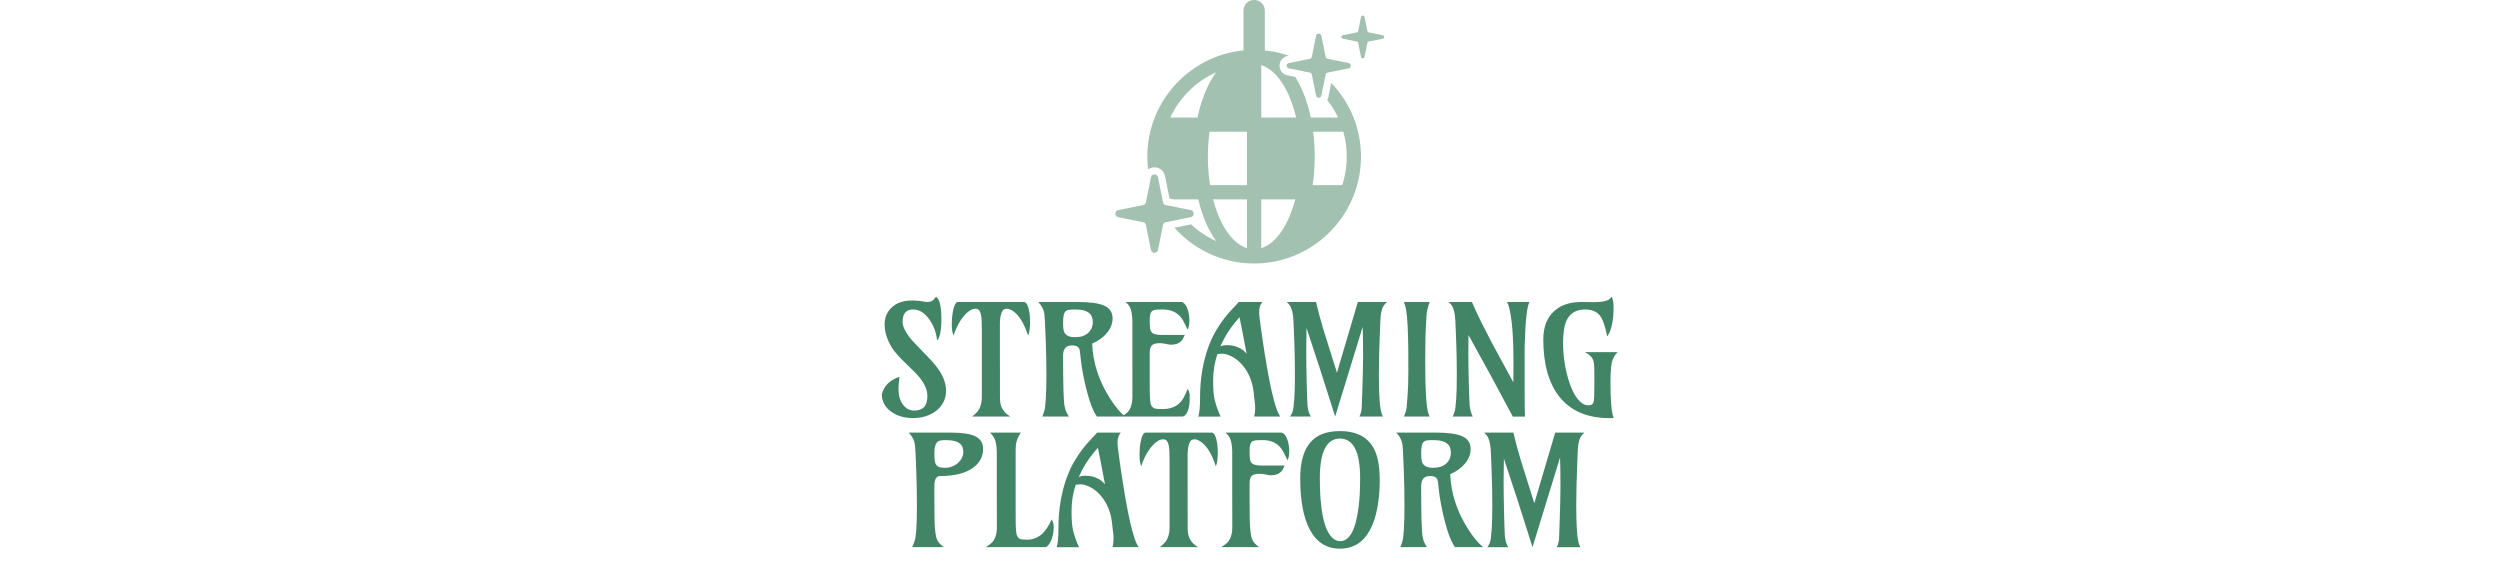 <svg xmlns="http://www.w3.org/2000/svg" version="1.1" xmlns:xlink="http://www.w3.org/1999/xlink" xmlns:svgjs="http://svgjs.dev/svgjs" width="178" height="40" viewBox="0 0 1500 1144"><g transform="matrix(1,0,0,1,-0.549,-18.135)"><svg viewBox="0 0 329 251" data-background-color="#ffffff" preserveAspectRatio="xMidYMid meet" height="1144" width="1500" xmlns="http://www.w3.org/2000/svg" xmlns:xlink="http://www.w3.org/1999/xlink"><g id="tight-bounds" transform="matrix(1,0,0,1,0.12,3.981)"><svg viewBox="0 0 328.759 247.2" height="247.2" width="328.759"><g><svg viewBox="0 0 395.52 297.399" height="247.2" width="328.759"><g transform="matrix(1,0,0,1,0,157.022)"><svg viewBox="0 0 395.52 140.376" height="140.376" width="395.52"><g id="textblocktransform"><svg viewBox="0 0 395.52 140.376" height="140.376" width="395.52" id="textblock"><g><svg viewBox="0 0 395.52 140.376" height="140.376" width="395.52"><g transform="matrix(1,0,0,1,0,0)"><svg width="395.52" viewBox="102.97 -39.06 239.91 82.13" height="140.376" data-palette-color="#418466"><svg></svg><svg></svg><g class="wordmark-text-0" data-fill-palette-color="primary" id="text-0"><path transform="translate(100.33,0)" d="M8.4-12.94v0c-0.213 1.693-0.32 3.04-0.32 4.04 0 1 0.123 1.923 0.37 2.77 0.24 0.847 0.59 1.58 1.05 2.2v0c0.973 1.32 2.21 1.98 3.71 1.98v0c2.86 0 4.29-1.58 4.29-4.74v0c0-2.54-1.47-5.233-4.41-8.08v0l-2.54-2.47c-2.233-2.147-3.757-3.87-4.57-5.17v0c-1.613-2.573-2.42-5.13-2.42-7.67v0c0-2.067 0.67-3.8 2.01-5.2v0c1.607-1.707 3.923-2.56 6.95-2.56v0c1.193 0 2.09 0.057 2.69 0.17v0c1.12 0.213 1.87 0.32 2.25 0.32v0c0.94 0 1.67-0.293 2.19-0.88v0c0.2-0.213 0.413-0.49 0.64-0.83v0c1.187 0.667 1.78 3.117 1.78 7.35v0c0 2.7-0.27 4.693-0.81 5.98v0c-0.173 0.44-0.377 0.717-0.61 0.83v0c-0.26-2.46-1.057-4.657-2.39-6.59v0c-1.56-2.28-3.367-3.42-5.42-3.42v0c-1.753 0-2.837 0.803-3.25 2.41v0c-0.113 0.46-0.17 1.027-0.17 1.7 0 0.673 0.203 1.443 0.61 2.31 0.407 0.86 0.94 1.717 1.6 2.57 0.66 0.86 1.423 1.72 2.29 2.58v0c2.6 2.667 4.327 4.473 5.18 5.42 0.86 0.947 1.623 1.923 2.29 2.93v0c1.46 2.26 2.19 4.45 2.19 6.57v0c0 2.553-0.99 4.667-2.97 6.34v0c-2.053 1.713-4.69 2.57-7.91 2.57v0c-2.673 0-4.97-0.667-6.89-2v0c-2.113-1.467-3.17-3.403-3.17-5.81v0c0.633-2.267 2.017-3.927 4.15-4.98v0c0.567-0.293 1.103-0.507 1.61-0.64zM26.05-26.37v0c-0.393-0.94-0.59-2.053-0.59-3.34 0-1.287 0.05-2.34 0.15-3.16 0.1-0.827 0.23-1.573 0.39-2.24v0c0.393-1.493 0.873-2.24 1.44-2.24v0h21.51c0.947 0 1.58 1.4 1.9 4.2v0c0.087 0.78 0.13 1.583 0.13 2.41v0c0 1.953-0.213 3.41-0.64 4.37v0c-1.4-4.347-3.213-7.13-5.44-8.35v0c-0.507-0.293-1.003-0.44-1.49-0.44-0.487 0-0.87 0.127-1.15 0.38-0.273 0.253-0.5 0.657-0.68 1.21v0c-0.293 0.98-0.44 2.153-0.44 3.52v0 9.15l0.02 7.47v7.08c0 1.593 0.207 2.77 0.62 3.53 0.42 0.76 0.843 1.333 1.27 1.72 0.433 0.393 0.943 0.76 1.53 1.1v0h-12.48c1.173-0.96 1.923-1.75 2.25-2.37v0c0.6-1.12 0.9-2.447 0.9-3.98v0-21.99c0-2.56-0.097-4.21-0.29-4.95-0.193-0.74-0.43-1.237-0.71-1.49-0.273-0.253-0.653-0.38-1.14-0.38-0.493 0-0.99 0.143-1.49 0.43-0.507 0.287-1 0.66-1.48 1.12-0.48 0.467-0.937 1.007-1.37 1.62-0.427 0.607-0.82 1.237-1.18 1.89v0c-0.7 1.287-1.213 2.53-1.54 3.73zM64.58-23.19v0c-1.893 0-2.84 1.113-2.84 3.34v0c0 9.247 0.157 14.69 0.47 16.33v0c0.18 0.993 0.407 1.737 0.68 2.23v0l0.73 1.29h-8.66c0.52-1.24 0.823-2.273 0.91-3.1 0.093-0.833 0.17-1.72 0.23-2.66v0c0.133-1.92 0.2-4.5 0.2-7.74v0c0-3.92-0.067-7.5-0.2-10.74v0l-0.27-6.72c-0.06-1.693-0.203-2.873-0.43-3.54v0c-0.36-1.053-0.947-2.003-1.76-2.85v0h12.91c3.94 0 6.79 0.39 8.55 1.17v0c1.853 0.813 2.78 2.203 2.78 4.17v0c0 1.727-0.643 3.347-1.93 4.86v0c-1.2 1.4-2.777 2.517-4.73 3.35v0c0.24 6.247 2.2 12.243 5.88 17.99v0c1.58 2.487 3.19 4.423 4.83 5.81v0h-9.15c-1.593-2.18-3.067-6.6-4.42-13.26v0c-0.453-2.307-0.75-4.227-0.89-5.76-0.14-1.527-0.253-2.45-0.34-2.77-0.093-0.32-0.237-0.577-0.43-0.77v0c-0.393-0.42-1.1-0.63-2.12-0.63zM70.2-27.55c0.447-0.48 0.763-0.997 0.95-1.55 0.193-0.553 0.29-1.087 0.29-1.6 0-0.513-0.07-1.027-0.21-1.54-0.14-0.513-0.413-0.963-0.82-1.35v0c-0.893-0.88-2.457-1.32-4.69-1.32v0c-0.827 0-1.497 0.033-2.01 0.1-0.513 0.06-0.917 0.237-1.21 0.53v0c-0.507 0.493-0.76 1.74-0.76 3.74v0c0 1.753 0.187 2.877 0.56 3.37v0c0.673 0.86 1.683 1.29 3.03 1.29 1.353 0 2.39-0.157 3.11-0.47 0.727-0.32 1.313-0.72 1.76-1.2zM102.37-9.03v0c0.44 0.6 0.66 1.47 0.66 2.61 0 1.14-0.05 2.047-0.15 2.72-0.1 0.673-0.253 1.287-0.46 1.84v0c-0.493 1.24-1.137 1.86-1.93 1.86v0h-19.78c1.253-0.667 2.083-1.31 2.49-1.93v0c0.767-1.153 1.15-2.617 1.15-4.39v0c-0.013-4.347-0.02-8.28-0.02-11.8v0-12.84c0-2.42-0.383-4.177-1.15-5.27v0c-0.293-0.393-0.643-0.767-1.05-1.12v0h18.36c1.107 0.387 1.863 1.753 2.27 4.1v0c0.113 0.647 0.17 1.28 0.17 1.9v0c0 1.273-0.187 2.283-0.56 3.03v0l-1.32-2.64c-0.88-1.72-2.14-2.873-3.78-3.46v0c-0.913-0.327-1.94-0.49-3.08-0.49-1.14 0-1.953 0.037-2.44 0.11-0.487 0.073-0.86 0.247-1.12 0.52v0c-0.427 0.473-0.64 1.373-0.64 2.7 0 1.327 0.033 2.247 0.1 2.76 0.067 0.513 0.22 0.933 0.46 1.26v0c0.507 0.633 1.573 0.95 3.2 0.95v0h7.67c-0.38 0.94-0.763 1.607-1.15 2v0c-0.78 0.78-1.84 1.17-3.18 1.17v0c-0.52 0-1.013-0.057-1.48-0.17v0c-0.88-0.213-1.653-0.32-2.32-0.32-0.667 0-1.217 0.063-1.65 0.19-0.433 0.12-0.77 0.31-1.01 0.57v0c-0.427 0.453-0.64 1.277-0.64 2.47v0 11.64c0 3.06 0.17 4.877 0.51 5.45 0.347 0.567 0.763 0.903 1.25 1.01 0.487 0.107 1.3 0.16 2.44 0.16 1.14 0 2.173-0.163 3.1-0.49 0.927-0.327 1.703-0.783 2.33-1.37 0.627-0.587 1.143-1.28 1.55-2.08 0.407-0.807 0.807-1.69 1.2-2.65zM132.57 0h-8.52c0.213-1.027 0.32-1.843 0.32-2.45 0-0.613-0.013-1.073-0.04-1.38-0.027-0.313-0.06-0.643-0.1-0.99-0.04-0.353-0.09-0.743-0.15-1.17-0.053-0.433-0.103-0.937-0.15-1.51v0c-0.38-3.887-1.707-7.083-3.98-9.59v0c-1.013-1.107-2.107-1.95-3.28-2.53-1.167-0.573-2.13-0.86-2.89-0.86-0.753 0-1.333 0.047-1.74 0.14v0c-0.913 2.733-1.37 5.59-1.37 8.57v0c0 2.64 0.137 4.61 0.41 5.91v0c0.44 1.953 1.117 3.913 2.03 5.88v0h-7.3c0.393-0.973 0.59-3.027 0.59-6.16 0-3.133 0.233-6.063 0.7-8.79 0.473-2.727 1.09-5.157 1.85-7.29 0.753-2.133 1.6-4 2.54-5.6 0.933-1.6 1.867-3 2.8-4.2 0.94-1.193 1.823-2.22 2.65-3.08 0.833-0.853 1.527-1.603 2.08-2.25v0h7.69c-0.7 0.793-1.05 1.907-1.05 3.34v0c0 0.653 0.107 1.72 0.32 3.2v0l0.61 4.44c2.227 15.367 4.22 24.157 5.98 26.37zM113.04-22.92v0c0.633-0.247 1.3-0.37 2-0.37 0.7 0 1.33 0.05 1.89 0.15 0.56 0.093 1.117 0.253 1.67 0.48v0c1.193 0.46 2.187 1.187 2.98 2.18v0c-0.793-4.187-1.28-6.743-1.46-7.67v0l-0.86-4.27-1.39 1.66c-1.953 2.34-3.563 4.953-4.83 7.84zM145.68-14.99l-4.57-13.89c-0.06 2.373-0.09 4.83-0.09 7.37v0c0 3.467 0.057 7.203 0.17 11.21 0.113 4 0.197 6.273 0.25 6.82 0.06 0.547 0.137 1.023 0.23 1.43v0c0.18 0.747 0.473 1.43 0.88 2.05v0h-6.81c0.62-0.88 0.99-1.823 1.11-2.83 0.127-1.013 0.22-1.99 0.28-2.93v0c0.133-1.92 0.2-4.5 0.2-7.74v0c0-3.92-0.067-7.5-0.2-10.74v0l-0.26-6.72c-0.1-2.473-0.5-4.23-1.2-5.27v0c-0.26-0.393-0.593-0.767-1-1.12v0h9.54c0.64 2.78 1.43 5.733 2.37 8.86v0l4.45 14.18 6.81-23.04h9.52c-0.8 0.7-1.32 1.413-1.56 2.14v0c-0.36 1.127-0.563 2.43-0.61 3.91v0l-0.18 4.32c-0.207 5.067-0.31 9.56-0.31 13.48v0c0 6.573 0.3 10.747 0.9 12.52v0c0.113 0.327 0.26 0.653 0.44 0.98v0h-7.69c0.44-0.86 0.687-1.793 0.74-2.8 0.06-1 0.113-2.377 0.16-4.13v0c0.2-5.78 0.3-9.99 0.3-12.63v0c0-4.34-0.043-7.57-0.13-9.69v0l-8.98 29.25zM172.85-37.35h8.42c-0.6 1.513-0.95 3.03-1.05 4.55-0.093 1.52-0.167 2.827-0.22 3.92-0.047 1.087-0.087 2.217-0.12 3.39v0c-0.047 2.733-0.07 5.223-0.07 7.47v0c0 9.213 0.34 14.863 1.02 16.95v0c0.12 0.353 0.267 0.71 0.44 1.07v0h-8.42c0.507-1.107 0.807-2.107 0.9-3 0.1-0.9 0.19-1.967 0.27-3.2v0c0.2-2.553 0.3-5.5 0.3-8.84 0-3.333-0.01-5.617-0.03-6.85-0.013-1.227-0.037-2.427-0.07-3.6v0c-0.113-5.713-0.457-9.343-1.03-10.89v0zM201.29-13.18l-7.37-13.41c-0.033 1.693-0.05 3.623-0.05 5.79v0c0 3.073 0.057 6.593 0.17 10.56 0.113 3.96 0.203 6.213 0.27 6.76 0.067 0.547 0.15 1.023 0.25 1.43v0c0.16 0.667 0.41 1.35 0.75 2.05v0h-6.54c0.487-0.993 0.783-1.967 0.89-2.92 0.107-0.953 0.193-1.9 0.26-2.84v0c0.127-1.92 0.19-4.5 0.19-7.74v0c0-3.92-0.063-7.5-0.19-10.74v0l-0.27-6.72c-0.1-2.473-0.49-4.23-1.17-5.27v0c-0.28-0.393-0.623-0.767-1.03-1.12v0h7.59c0.96 2.213 1.98 4.41 3.06 6.59v0l3.32 6.49 7.12 13.11c0.02-1.027 0.03-2.123 0.03-3.29v0-3.81c0-8.14-0.497-14.017-1.49-17.63v0c-0.193-0.667-0.403-1.153-0.63-1.46v0l7.34-0.03c-0.813 1.627-1.323 6.21-1.53 13.75v0c-0.033 1.167-0.05 2.29-0.05 3.37v0l0.02 2.05v9.96c0 4.213 0.033 6.963 0.1 8.25v0h-3.96zM234.96-11.94v0l-0.02-3.17c0-1.84-0.18-3.067-0.54-3.68-0.36-0.607-0.733-1.053-1.12-1.34-0.393-0.287-0.873-0.577-1.44-0.87v0h10.71c-1.02 0.947-1.67 2.153-1.95 3.62v0c-0.26 1.4-0.39 3.563-0.39 6.49v0c0 5.7 0.343 9.493 1.03 11.38v0c-0.233 0.013-0.463 0.02-0.69 0.02v0h-0.66c-7.16 0-12.587-2.303-16.28-6.91v0c-3.533-4.407-5.3-10.663-5.3-18.77v0c0-4.007 1.18-7.077 3.54-9.21v0c2.18-1.98 5.103-2.97 8.77-2.97v0l4.29 0.05c2.267 0 3.847-0.277 4.74-0.83v0c0.373-0.247 0.69-0.557 0.95-0.93v0c0.407 0.78 0.61 1.853 0.61 3.22 0 1.367-0.04 2.47-0.12 3.31-0.08 0.84-0.203 1.657-0.37 2.45v0c-0.34 1.693-0.867 3.013-1.58 3.96v0c-0.62-3.26-1.393-5.507-2.32-6.74v0c-1.047-1.367-2.677-2.05-4.89-2.05v0c-2.8 0-4.777 1.123-5.93 3.37v0c-0.827 1.64-1.24 4.13-1.24 7.47v0c0 4.573 0.707 8.96 2.12 13.16v0c0.993 2.947 2.23 5.037 3.71 6.27v0c0.767 0.653 1.56 0.98 2.38 0.98 0.82 0 1.347-0.237 1.58-0.71 0.227-0.473 0.347-1.28 0.36-2.42v0c0.033-2.247 0.05-3.963 0.05-5.15z" fill="#418466" fill-rule="nonzero" stroke="none" stroke-width="1" stroke-linecap="butt" stroke-linejoin="miter" stroke-miterlimit="10" stroke-dasharray="" stroke-dashoffset="0" font-family="none" font-weight="none" font-size="none" text-anchor="none" style="mix-blend-mode: normal" data-fill-palette-color="primary" opacity="1"></path><path transform="translate(110.14,42.58)" d="M11.82-23.19v0c-1.24 0-1.86 1.113-1.86 3.34v0 3.08c0 5.66 0.06 9.153 0.18 10.48 0.127 1.327 0.25 2.25 0.37 2.77 0.12 0.527 0.287 0.993 0.5 1.4v0c0.34 0.667 1.023 1.373 2.05 2.12v0h-10.37c0.6-1.207 0.963-2.233 1.09-3.08 0.133-0.847 0.233-1.74 0.3-2.68v0c0.127-1.92 0.19-4.5 0.19-7.74v0c0-3.92-0.063-7.5-0.19-10.74v0l-0.27-6.72c-0.067-1.693-0.213-2.873-0.44-3.54v0c-0.36-1.053-0.947-2.003-1.76-2.85v0h13.65c3.68 0 6.34 0.39 7.98 1.17v0c1.74 0.813 2.61 2.203 2.61 4.17v0c0 2.413-1.033 4.407-3.1 5.98v0c-2.44 1.893-6.083 2.84-10.93 2.84zM17.91-27.67c0.513-0.513 0.89-1.06 1.13-1.64 0.247-0.58 0.37-1.117 0.37-1.61 0-0.5-0.07-0.993-0.21-1.48-0.14-0.487-0.413-0.917-0.82-1.29v0c-0.907-0.813-2.467-1.22-4.68-1.22v0c-1.34 0-2.213 0.163-2.62 0.49v0c-0.747 0.613-1.12 1.823-1.12 3.63v0c0 2.04 0.163 3.3 0.49 3.78 0.327 0.48 0.7 0.787 1.12 0.92 0.427 0.14 1.073 0.21 1.94 0.21 0.873 0 1.697-0.17 2.47-0.51 0.773-0.34 1.417-0.767 1.93-1.28zM48.22-9.03v0c0.44 0.633 0.66 1.397 0.66 2.29 0 0.893-0.063 1.667-0.19 2.32-0.12 0.653-0.287 1.273-0.5 1.86v0c-0.487 1.287-1.103 2.14-1.85 2.56v0h-19.63c1.287-0.8 2.123-1.493 2.51-2.08v0c0.753-1.107 1.13-2.537 1.13-4.29v0c-0.02-4.333-0.03-8.25-0.03-11.75v0-12.79c0-2.36-0.39-4.093-1.17-5.2v0c-0.273-0.407-0.613-0.82-1.02-1.24v0h10.03c-0.96 1.38-1.507 2.803-1.64 4.27v0c-0.033 0.487-0.05 1.023-0.05 1.61v0 22.36c0 3.047 0.163 4.867 0.49 5.46 0.327 0.593 0.717 0.943 1.17 1.05 0.46 0.107 1.153 0.16 2.08 0.16 0.927 0 1.807-0.163 2.64-0.49 0.827-0.327 1.567-0.783 2.22-1.37v0c1.107-1.007 2.157-2.583 3.15-4.73zM76.59 0h-8.52c0.207-1.027 0.31-1.843 0.31-2.45 0-0.613-0.01-1.073-0.03-1.38-0.027-0.313-0.06-0.643-0.1-0.99-0.04-0.353-0.09-0.743-0.15-1.17-0.053-0.433-0.107-0.937-0.16-1.51v0c-0.373-3.887-1.7-7.083-3.98-9.59v0c-1.007-1.107-2.097-1.95-3.27-2.53-1.167-0.573-2.13-0.86-2.89-0.86-0.753 0-1.337 0.047-1.75 0.14v0c-0.907 2.733-1.36 5.59-1.36 8.57v0c0 2.64 0.137 4.61 0.41 5.91v0c0.44 1.953 1.117 3.913 2.03 5.88v0h-7.3c0.393-0.973 0.59-3.027 0.59-6.16 0-3.133 0.233-6.063 0.7-8.79 0.473-2.727 1.09-5.157 1.85-7.29 0.753-2.133 1.6-4 2.54-5.6 0.933-1.6 1.867-3 2.8-4.2 0.94-1.193 1.823-2.22 2.65-3.08 0.833-0.853 1.527-1.603 2.08-2.25v0h7.69c-0.7 0.793-1.05 1.907-1.05 3.34v0c0 0.653 0.107 1.72 0.32 3.2v0l0.61 4.44c2.227 15.367 4.22 24.157 5.98 26.37zM57.06-22.92v0c0.633-0.247 1.3-0.37 2-0.37 0.7 0 1.33 0.05 1.89 0.15 0.56 0.093 1.117 0.253 1.67 0.48v0c1.187 0.46 2.18 1.187 2.98 2.18v0c-0.8-4.187-1.287-6.743-1.46-7.67v0l-0.86-4.27-1.39 1.66c-1.953 2.34-3.563 4.953-4.83 7.84zM77.44-26.37v0c-0.387-0.94-0.58-2.053-0.58-3.34 0-1.287 0.047-2.34 0.14-3.16 0.1-0.827 0.23-1.573 0.39-2.24v0c0.393-1.493 0.873-2.24 1.44-2.24v0h21.51c0.947 0 1.583 1.4 1.91 4.2v0c0.08 0.78 0.12 1.583 0.12 2.41v0c0 1.953-0.213 3.41-0.64 4.37v0c-1.4-4.347-3.213-7.13-5.44-8.35v0c-0.507-0.293-1.003-0.44-1.49-0.44-0.487 0-0.87 0.127-1.15 0.38-0.273 0.253-0.5 0.657-0.68 1.21v0c-0.293 0.98-0.44 2.153-0.44 3.52v0 9.15l0.02 7.47v7.08c0 1.593 0.21 2.77 0.63 3.53 0.413 0.76 0.837 1.333 1.27 1.72 0.427 0.393 0.933 0.76 1.52 1.1v0h-12.47c1.167-0.96 1.913-1.75 2.24-2.37v0c0.607-1.12 0.91-2.447 0.91-3.98v0-21.99c0-2.56-0.1-4.21-0.3-4.95-0.193-0.74-0.43-1.237-0.71-1.49-0.273-0.253-0.653-0.38-1.14-0.38-0.493 0-0.99 0.143-1.49 0.43-0.507 0.287-1 0.66-1.48 1.12-0.48 0.467-0.937 1.007-1.37 1.62-0.427 0.607-0.82 1.237-1.18 1.89v0c-0.7 1.287-1.213 2.53-1.54 3.73zM112.74-20.7v0 5.05c0 5.173 0.063 8.36 0.19 9.56 0.12 1.193 0.237 2.05 0.35 2.57 0.113 0.527 0.283 0.993 0.51 1.4v0c0.36 0.667 1.043 1.373 2.05 2.12v0h-12.37c1.287-0.8 2.123-1.493 2.51-2.08v0c0.747-1.107 1.12-2.537 1.12-4.29v0c-0.013-4.333-0.02-8.257-0.02-11.77v0-12.82c0-2.42-0.383-4.177-1.15-5.27v0c-0.293-0.393-0.643-0.767-1.05-1.12v0h18.36c1.107 0.387 1.863 1.753 2.27 4.1v0c0.113 0.647 0.17 1.28 0.17 1.9v0c0 1.273-0.187 2.283-0.56 3.03v0l-1.32-2.64c-0.873-1.72-2.133-2.873-3.78-3.46v0c-0.913-0.327-1.94-0.49-3.08-0.49-1.14 0-1.953 0.037-2.44 0.11-0.487 0.073-0.86 0.247-1.12 0.52v0c-0.427 0.473-0.64 1.373-0.64 2.7 0 1.327 0.033 2.247 0.1 2.76 0.067 0.513 0.223 0.933 0.47 1.26v0c0.5 0.633 1.563 0.95 3.19 0.95v0h7.67c-0.373 0.94-0.757 1.607-1.15 2v0c-0.78 0.78-1.837 1.17-3.17 1.17v0c-0.52 0-1.017-0.057-1.49-0.17v0c-0.88-0.213-1.653-0.32-2.32-0.32-0.667 0-1.217 0.063-1.65 0.19-0.427 0.12-0.763 0.31-1.01 0.57v0c-0.427 0.453-0.64 1.277-0.64 2.47zM142.26-1.95v0c3.127 0 5.147-3.81 6.06-11.43v0c0.307-2.573 0.46-5.6 0.46-9.08v0c0-8.627-2.19-12.94-6.57-12.94v0c-4.38 0-6.57 4.313-6.57 12.94v0c0 10.173 1.313 16.593 3.94 19.26v0c0.813 0.833 1.707 1.25 2.68 1.25zM142.21 0.49v0c-4.327 0-7.59-2.037-9.79-6.11v0c-2.113-3.92-3.17-9.533-3.17-16.84v0c0-7.6 2.333-12.387 7-14.36v0c1.647-0.68 3.633-1.02 5.96-1.02v0c6.673 0 10.75 2.96 12.23 8.88v0c0.493 1.907 0.74 4.357 0.74 7.35 0 3-0.263 5.92-0.79 8.76-0.52 2.84-1.317 5.25-2.39 7.23v0c-2.193 4.073-5.457 6.11-9.79 6.11zM171.51-23.19v0c-1.887 0-2.83 1.113-2.83 3.34v0c0 9.247 0.153 14.69 0.46 16.33v0c0.18 0.993 0.407 1.737 0.68 2.23v0l0.74 1.29h-8.67c0.52-1.24 0.827-2.273 0.92-3.1 0.087-0.833 0.163-1.72 0.23-2.66v0c0.127-1.92 0.19-4.5 0.19-7.74v0c0-3.92-0.063-7.5-0.19-10.74v0l-0.27-6.72c-0.067-1.693-0.213-2.873-0.44-3.54v0c-0.36-1.053-0.947-2.003-1.76-2.85v0h12.92c3.933 0 6.78 0.39 8.54 1.17v0c1.853 0.813 2.78 2.203 2.78 4.17v0c0 1.727-0.64 3.347-1.92 4.86v0c-1.207 1.4-2.787 2.517-4.74 3.35v0c0.247 6.247 2.207 12.243 5.88 17.99v0c1.58 2.487 3.193 4.423 4.84 5.81v0h-9.16c-1.593-2.18-3.067-6.6-4.42-13.26v0c-0.453-2.307-0.75-4.227-0.89-5.76-0.14-1.527-0.253-2.45-0.34-2.77-0.087-0.32-0.23-0.577-0.43-0.77v0c-0.387-0.42-1.093-0.63-2.12-0.63zM177.14-27.55c0.447-0.48 0.763-0.997 0.95-1.55 0.187-0.553 0.28-1.087 0.28-1.6 0-0.513-0.07-1.027-0.21-1.54-0.14-0.513-0.413-0.963-0.82-1.35v0c-0.893-0.88-2.453-1.32-4.68-1.32v0c-0.833 0-1.507 0.033-2.02 0.1-0.513 0.06-0.917 0.237-1.21 0.53v0c-0.5 0.493-0.75 1.74-0.75 3.74v0c0 1.753 0.187 2.877 0.56 3.37v0c0.667 0.86 1.677 1.29 3.03 1.29 1.347 0 2.383-0.157 3.11-0.47 0.72-0.32 1.307-0.72 1.76-1.2zM200.22-14.99l-4.57-13.89c-0.06 2.373-0.09 4.83-0.09 7.37v0c0 3.467 0.057 7.203 0.17 11.21 0.113 4 0.197 6.273 0.25 6.82 0.06 0.547 0.14 1.023 0.24 1.43v0c0.173 0.747 0.463 1.43 0.87 2.05v0h-6.81c0.62-0.88 0.99-1.823 1.11-2.83 0.127-1.013 0.22-1.99 0.28-2.93v0c0.133-1.92 0.2-4.5 0.2-7.74v0c0-3.92-0.067-7.5-0.2-10.74v0l-0.26-6.72c-0.1-2.473-0.5-4.23-1.2-5.27v0c-0.26-0.393-0.593-0.767-1-1.12v0h9.54c0.64 2.78 1.43 5.733 2.37 8.86v0l4.45 14.18 6.81-23.04h9.52c-0.8 0.7-1.32 1.413-1.56 2.14v0c-0.36 1.127-0.563 2.43-0.61 3.91v0l-0.17 4.32c-0.213 5.067-0.32 9.56-0.32 13.48v0c0 6.573 0.3 10.747 0.9 12.52v0c0.113 0.327 0.26 0.653 0.44 0.98v0h-7.69c0.44-0.86 0.69-1.793 0.75-2.8 0.053-1 0.103-2.377 0.15-4.13v0c0.2-5.78 0.3-9.99 0.3-12.63v0c0-4.34-0.043-7.57-0.13-9.69v0l-8.98 29.25z" fill="#418466" fill-rule="nonzero" stroke="none" stroke-width="1" stroke-linecap="butt" stroke-linejoin="miter" stroke-miterlimit="10" stroke-dasharray="" stroke-dashoffset="0" font-family="none" font-weight="none" font-size="none" text-anchor="none" style="mix-blend-mode: normal" data-fill-palette-color="primary" opacity="1"></path></g></svg></g></svg></g></svg></g></svg></g><g transform="matrix(1,0,0,1,125.504,0)"><svg viewBox="0 0 144.511 141.62" height="141.62" width="144.511"><g><svg xmlns="http://www.w3.org/2000/svg" xmlns:xlink="http://www.w3.org/1999/xlink" version="1.1" x="0" y="0" viewBox="11.001 12 75.511 74" enable-background="new 0 0 100 100" xml:space="preserve" height="141.62" width="144.511" class="icon-icon-0" data-fill-palette-color="accent" id="icon-0"><g fill="#a2c1b1" data-fill-palette-color="accent"><path d="M70.659 28.521L76.525 29.704C77.339 29.868 77.339 31.031 76.525 31.195L70.659 32.378A0.76 0.76 0 0 0 70.064 32.973L68.881 38.839C68.717 39.653 67.554 39.653 67.39 38.839L66.207 32.973A0.76 0.76 0 0 0 65.612 32.378L59.746 31.195C58.932 31.031 58.932 29.868 59.746 29.704L65.612 28.521A0.76 0.76 0 0 0 66.207 27.926L67.39 22.06C67.554 21.246 68.717 21.246 68.881 22.06L70.064 27.926A0.76 0.76 0 0 0 70.659 28.521" fill="#a2c1b1" data-fill-palette-color="accent"></path><path d="M82.194 21.097L86.105 21.886C86.647 21.995 86.647 22.771 86.105 22.88L82.194 23.669A0.51 0.51 0 0 0 81.797 24.066L81.008 27.977C80.899 28.519 80.123 28.519 80.014 27.977L79.225 24.066A0.51 0.51 0 0 0 78.828 23.669L74.917 22.88C74.375 22.771 74.375 21.995 74.917 21.886L78.828 21.097C79.028 21.057 79.184 20.9 79.225 20.7L80.014 16.789C80.123 16.247 80.899 16.247 81.008 16.789L81.797 20.7C81.838 20.9 81.994 21.057 82.194 21.097" fill="#a2c1b1" data-fill-palette-color="accent"></path><path d="M25.195 69.597L32.188 71.007C33.271 71.225 33.271 72.774 32.188 72.992L25.195 74.402C24.795 74.483 24.483 74.795 24.403 75.194L22.993 82.187C22.775 83.27 21.226 83.27 21.008 82.187L19.598 75.194A1.01 1.01 0 0 0 18.806 74.402L11.813 72.992C10.73 72.774 10.73 71.225 11.813 71.007L18.806 69.597C19.206 69.516 19.518 69.204 19.598 68.805L21.008 61.812C21.226 60.729 22.775 60.729 22.993 61.812L24.403 68.805C24.483 69.204 24.796 69.517 25.195 69.597" fill="#a2c1b1" data-fill-palette-color="accent"></path><g fill="#a2c1b1" data-fill-palette-color="accent"><path d="M78 45.248V45H77.902A30 30 0 0 0 71.64 35.279L70.842 39.236C70.78 39.543 70.668 39.826 70.52 40.083 71.7 41.602 72.736 43.24 73.56 45.001H65.902C64.966 40.552 63.466 36.673 61.536 33.598L59.351 33.157C58.047 32.894 57.136 31.781 57.136 30.451S58.047 28.008 59.351 27.745L59.755 27.663A29.8 29.8 0 0 0 53 26.168V15A3 3 0 1 0 47 15V26.15C31.861 27.66 20 40.47 20 56 20 57.213 20.081 58.407 20.221 59.583A3 3 0 0 1 22 59C23.452 59 24.666 59.994 24.953 61.417L26.234 67.766 27.392 68H34.317C35.411 72.679 37.145 76.68 39.348 79.717A26 26 0 0 1 32.286 75.013L27.623 75.953C33.121 82.113 41.114 86 50 86 66.542 86 80 72.542 80 56 80 52.212 79.287 48.589 78 45.248M34.099 45H26.441A26.1 26.1 0 0 1 39.348 32.283C36.991 35.534 35.173 39.892 34.099 45M48 81.693C43.845 80.41 40.343 75.189 38.468 68H48zM48 64H37.63A50 50 0 0 1 37 56C37 53.574 37.17 51.228 37.481 49H48zM52 81.693V68H61.532C59.657 75.189 56.155 80.41 52 81.693M52 45V30.307C56.345 31.649 59.978 37.297 61.78 45zM74.74 64H66.433C66.802 61.47 67 58.792 67 56 67 53.572 66.848 51.233 66.568 49H75.039A26 26 0 0 1 74.74 64" fill="#a2c1b1" data-fill-palette-color="accent"></path></g></g></svg></g></svg></g><g></g></svg></g><defs></defs></svg><rect width="328.759" height="247.2" fill="none" stroke="none" visibility="hidden"></rect></g></svg></g></svg>